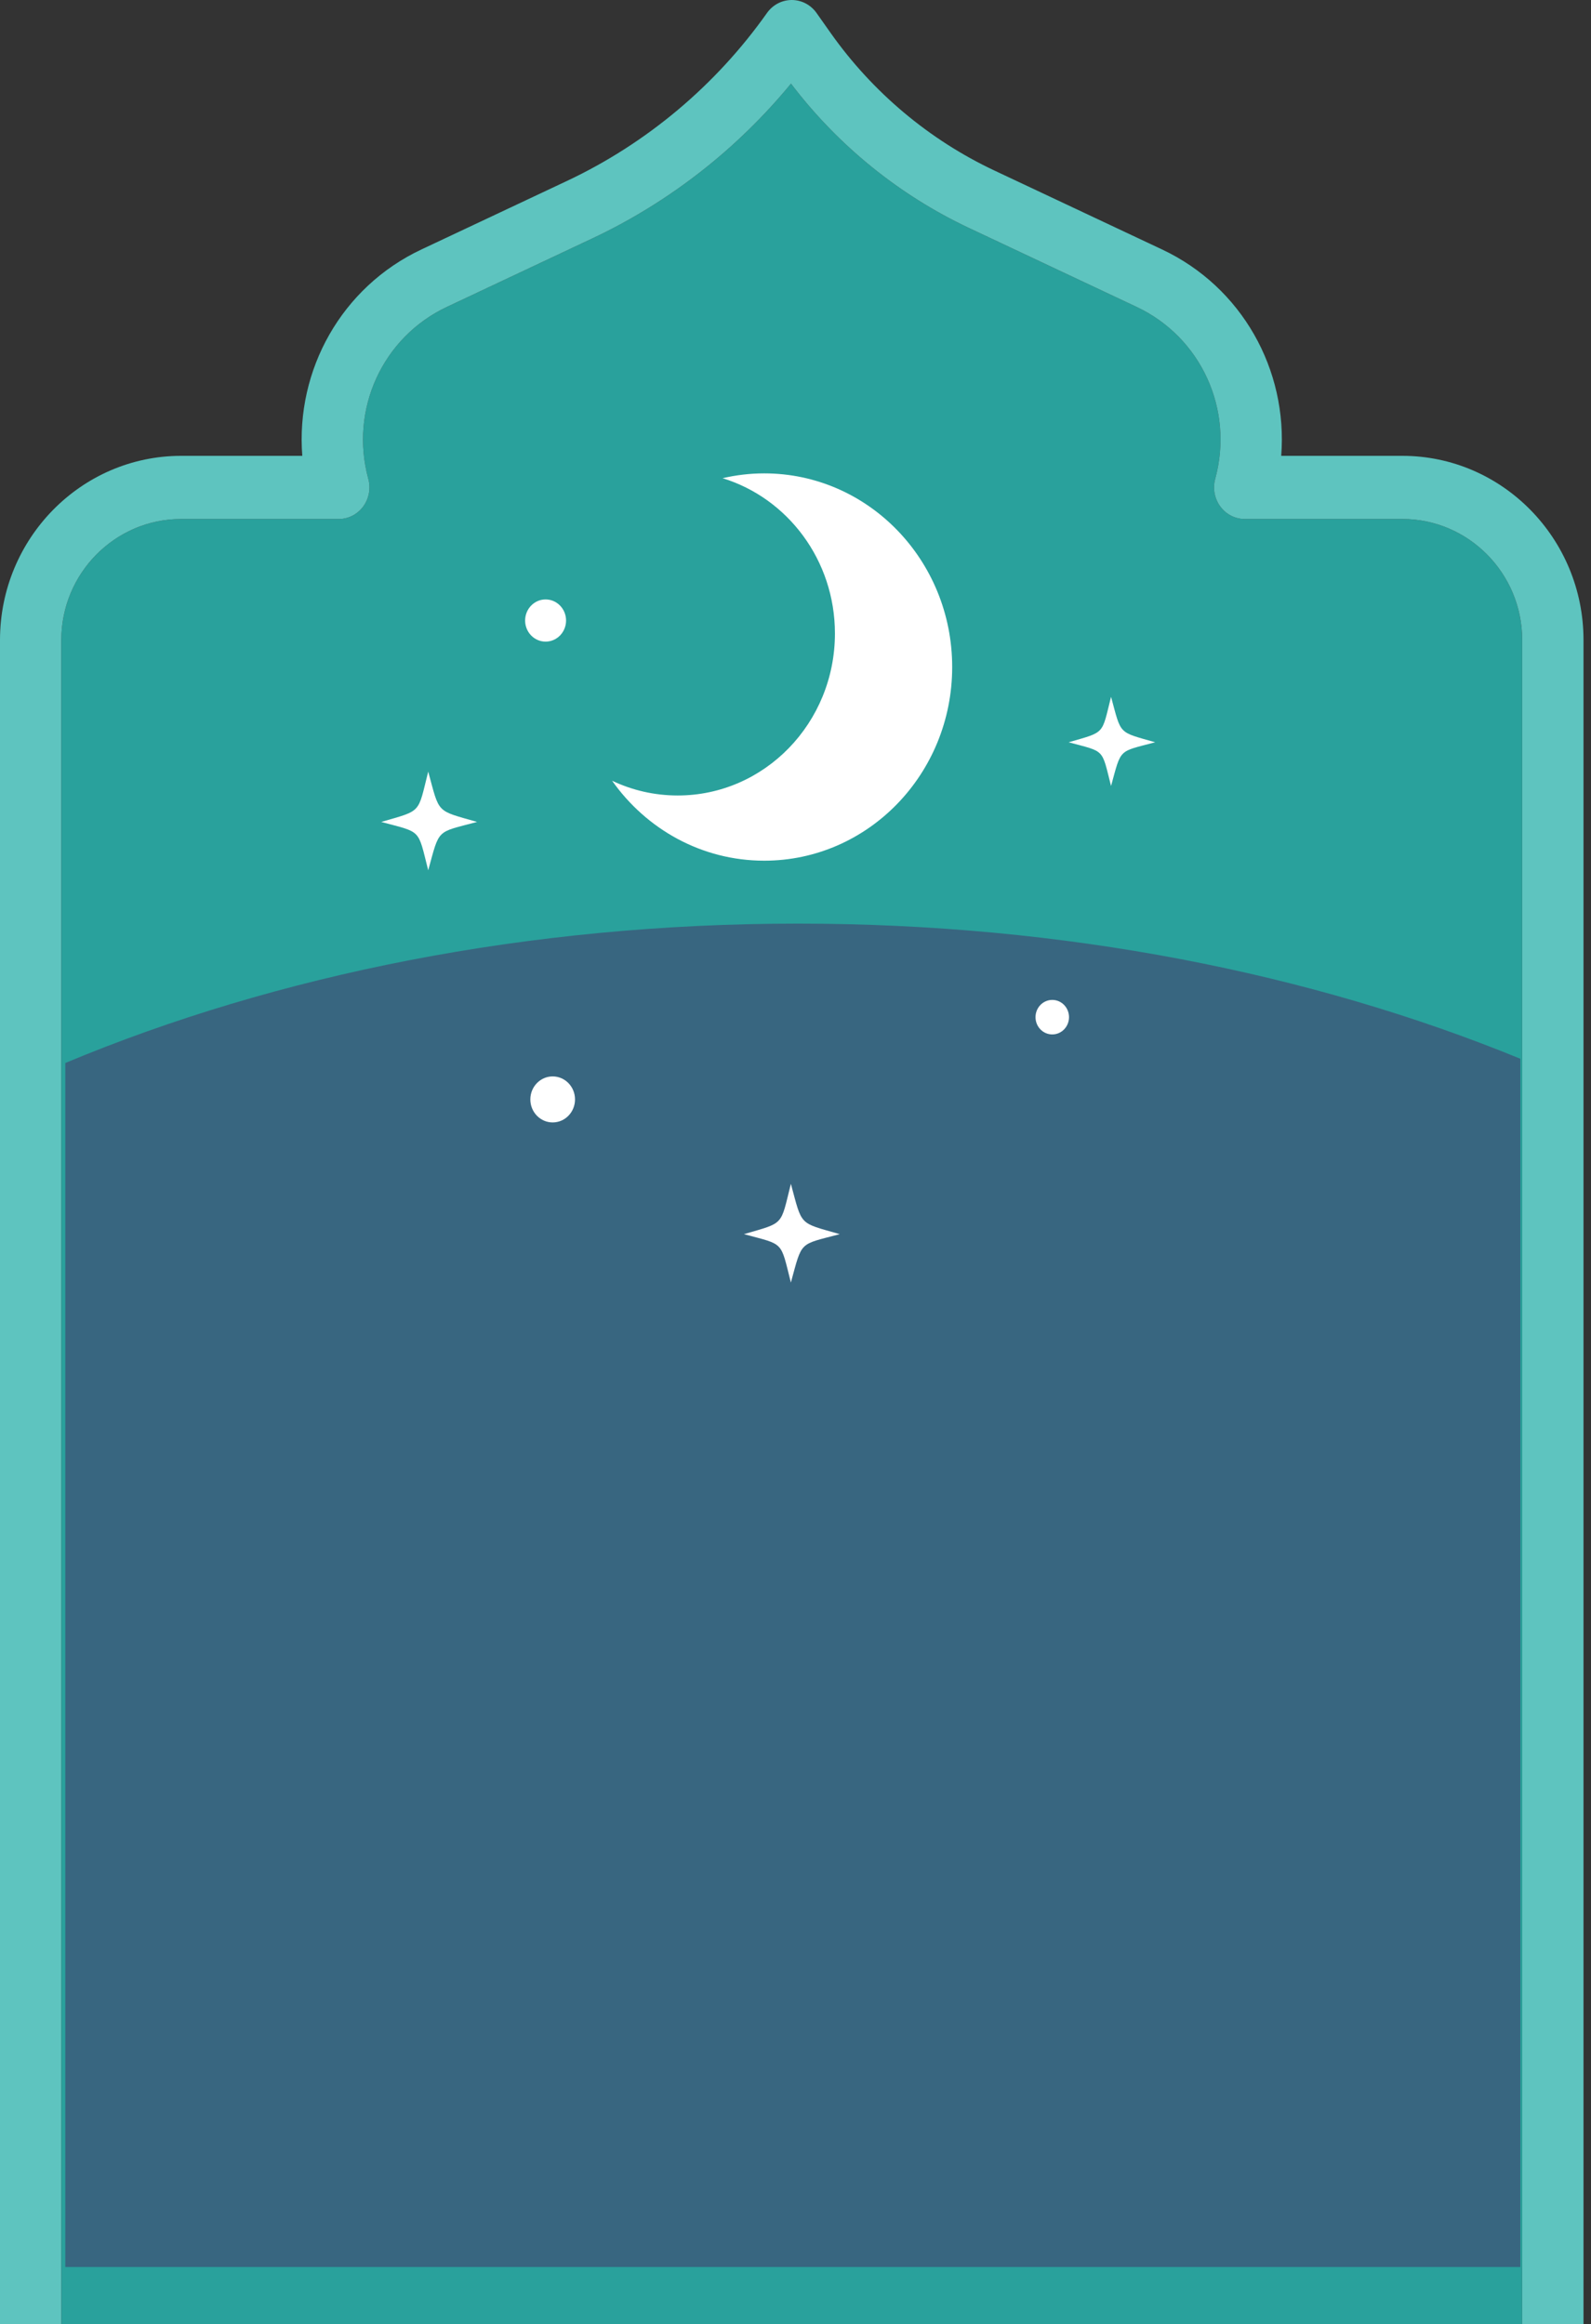 <svg width="139" height="203" viewBox="0 0 139 203" fill="none" xmlns="http://www.w3.org/2000/svg">
  <rect x="0" y="0" width="139" height="203" fill="#333333" stroke="none"/>
  <path
    d="M122.519 45.333H108.747C107.908 45.333 107.118 44.928 106.612 44.24C106.106 43.552 105.942 42.658 106.169 41.828C107.824 35.776 104.936 29.46 99.303 26.808L84.651 19.912C78.554 17.042 73.206 12.699 69.106 7.305C64.39 13.037 58.452 17.673 51.759 20.823L39.043 26.809C33.411 29.461 30.523 35.777 32.177 41.828C32.405 42.66 32.241 43.554 31.735 44.241C31.228 44.929 30.438 45.333 29.6 45.333H15.826C10.053 45.333 5.356 50.077 5.356 55.906V203H132.989V55.905C132.988 50.076 128.293 45.333 122.519 45.333Z"
    fill="#29A19C" />
  <path
    d="M5.355 55.905C5.355 50.076 10.053 45.333 15.825 45.333H29.599C30.438 45.333 31.227 44.928 31.734 44.24C32.24 43.551 32.404 42.658 32.177 41.828C30.523 35.777 33.411 29.46 39.042 26.808L51.76 20.822C58.452 17.672 64.39 13.036 69.106 7.304C73.206 12.699 78.554 17.041 84.651 19.911L99.303 26.808C104.936 29.459 107.824 35.775 106.169 41.827C105.942 42.658 106.106 43.551 106.612 44.239C107.118 44.928 107.908 45.332 108.747 45.332H122.519C128.293 45.332 132.99 50.075 132.99 55.904V202.998H138.345V55.905C138.345 47.035 131.246 39.817 122.519 39.817H111.935C112.521 32.298 108.498 25.071 101.528 21.791L86.877 14.895C81.182 12.214 76.237 8.063 72.58 2.893L71.338 1.133C70.833 0.42 70.029 0 69.172 0C68.317 0 67.513 0.42 67.009 1.133C62.538 7.455 56.494 12.527 49.533 15.805L36.816 21.791C29.849 25.071 25.826 32.299 26.41 39.817H15.825C7.1 39.817 0 47.035 0 55.905V202.999H5.355V55.905Z"
    fill="#5EC4BF" />
  <path
    d="M132.828 92.48C114.59 85.006 92.938 80.675 69.71 80.675C46.105 80.675 24.127 85.15 5.704 92.85V198.019H132.827L132.828 92.48Z"
    fill="#386680" />
  <path
    d="M69.096 103.404C68.165 107.106 68.573 106.759 64.993 107.8C68.556 108.761 68.163 108.357 69.096 112.028C70.107 108.341 69.77 108.76 73.366 107.8C69.753 106.762 70.106 107.125 69.096 103.404Z"
    fill="white" />
  <path
    d="M37.412 67.397C36.48 71.1 36.888 70.753 33.308 71.794C36.871 72.755 36.479 72.351 37.412 76.02C38.422 72.333 38.085 72.753 41.68 71.794C38.067 70.753 38.42 71.118 37.412 67.397Z"
    fill="white" />
  <path
    d="M97.069 60.866C96.227 64.21 96.595 63.897 93.363 64.836C96.58 65.705 96.224 65.34 97.069 68.654C97.981 65.324 97.677 65.702 100.923 64.836C97.661 63.897 97.981 64.225 97.069 60.866Z"
    fill="white" />
  <path
    d="M45.878 54.201C45.878 53.185 46.679 52.359 47.666 52.359C48.654 52.359 49.455 53.185 49.455 54.201C49.455 55.219 48.655 56.044 47.666 56.044C46.679 56.044 45.878 55.219 45.878 54.201Z"
    fill="white" />
  <path
    d="M46.334 96.032C46.334 94.921 47.209 94.022 48.285 94.022C49.364 94.022 50.237 94.921 50.237 96.032C50.237 97.141 49.364 98.042 48.285 98.042C47.209 98.042 46.334 97.142 46.334 96.032Z"
    fill="white" />
  <path
    d="M90.469 88.848C90.469 88.015 91.125 87.34 91.933 87.34C92.741 87.34 93.396 88.015 93.396 88.848C93.396 89.68 92.741 90.355 91.933 90.355C91.124 90.355 90.469 89.68 90.469 88.848Z"
    fill="white" />
  <path
    d="M66.768 41.349C65.516 41.349 64.3 41.498 63.129 41.769C68.806 43.511 72.945 48.921 72.945 55.332C72.945 63.149 66.794 69.484 59.206 69.484C57.161 69.484 55.22 69.022 53.477 68.195C56.462 72.425 61.3 75.179 66.768 75.179C75.837 75.179 83.189 67.606 83.189 58.264C83.189 48.922 75.837 41.349 66.768 41.349Z"
    fill="white" />
</svg>
  